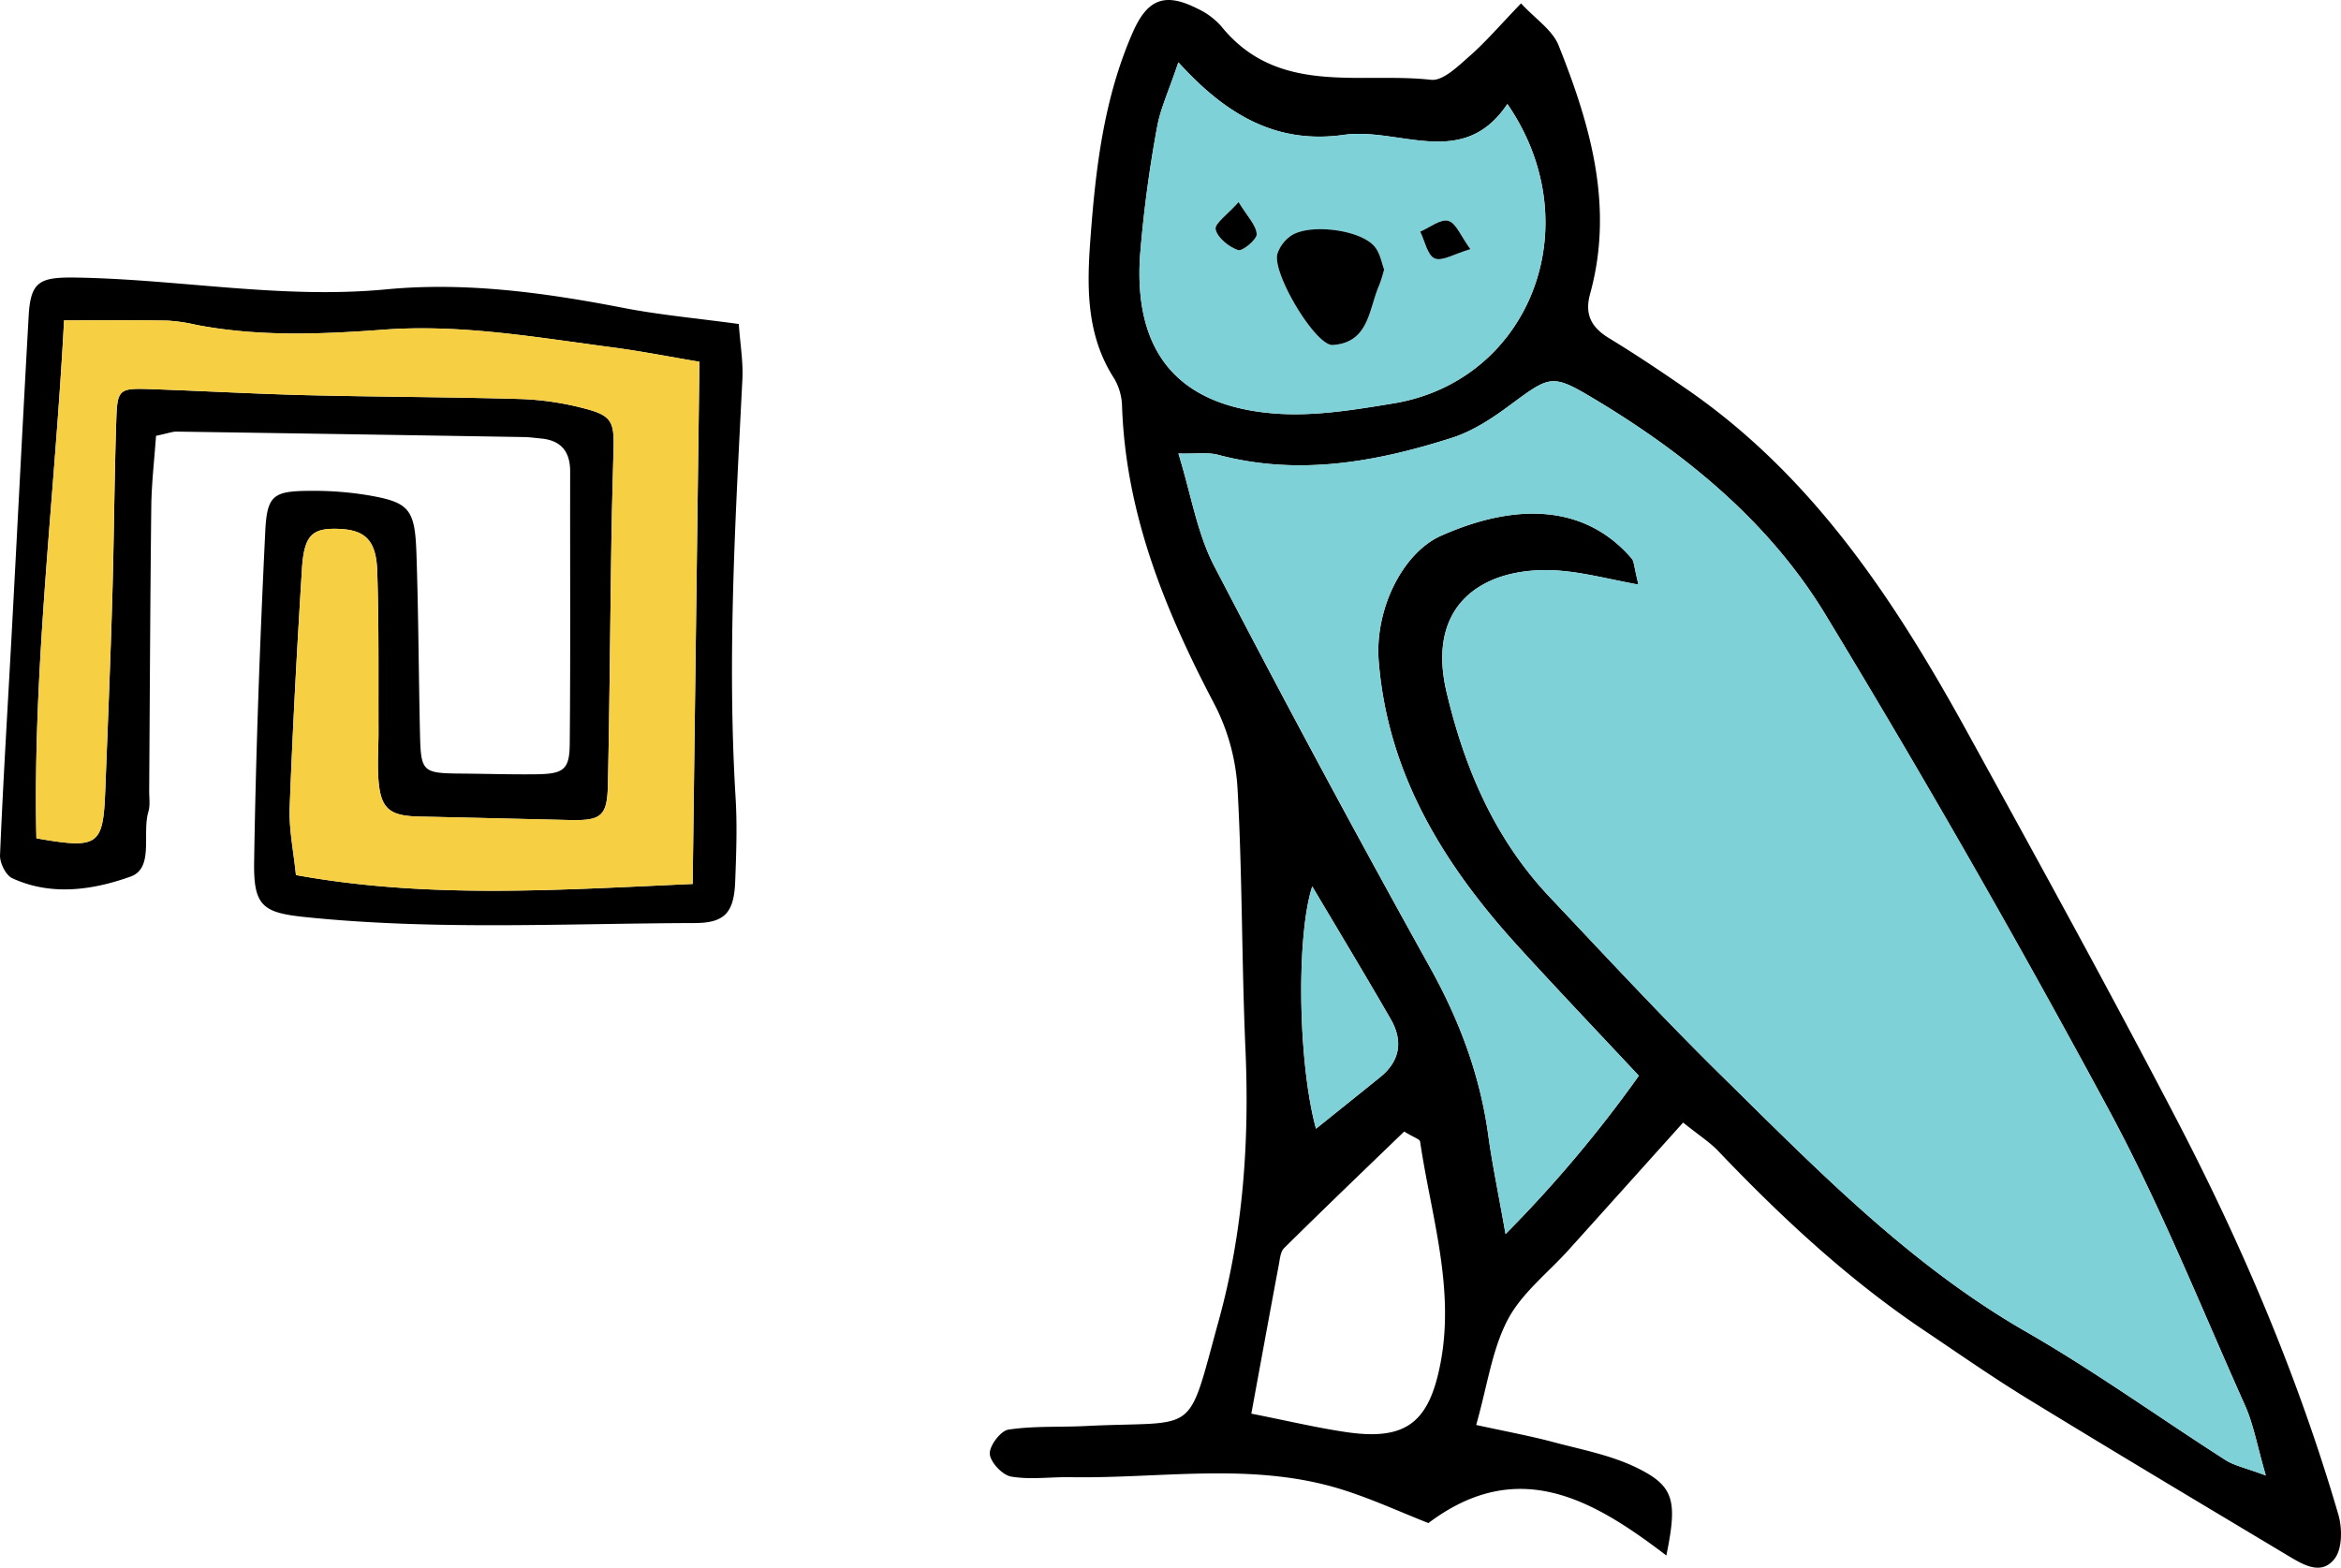<svg xmlns="http://www.w3.org/2000/svg" width="528" height="353.691" viewBox="0 0 528 353.691"><defs><style>.a,.b,.c{fill-rule:evenodd;}.b{fill:#7fd1d8;}.c{fill:#f7cf43;}</style></defs><g transform="translate(-641.268 -492.039)"><g transform="translate(864.502 492.039)"><path class="a" d="M909.5,745.305c-9.145,10.185-17.448,19.426-25.765,28.667-4.694,5.217-10.626,9.788-13.789,15.805-3.546,6.75-4.578,14.809-7.119,23.751,7.035,1.533,12.159,2.471,17.174,3.806,6.43,1.726,13.157,2.964,19.056,5.852,8.471,4.143,9.187,7.435,6.662,19.791-16.508-12.6-33.445-22.535-53.669-7.317-6.309-2.477-12.754-5.459-19.458-7.558-20.15-6.319-40.845-2.437-61.3-2.792-4.465-.076-9.025.609-13.362-.14-1.942-.325-4.668-3.217-4.806-5.109-.132-1.806,2.437-5.205,4.187-5.477,5.674-.866,11.524-.525,17.312-.81,25.884-1.3,22.771,2.942,30.147-23.838,5.507-19.973,6.932-40.454,6.016-61.183-.854-19.6-.695-39.253-1.786-58.842a47.4,47.4,0,0,0-5.131-18.847c-11.149-21.186-20.031-42.9-20.909-67.224a13.074,13.074,0,0,0-1.728-6.325c-6.261-9.646-6.235-20.272-5.445-31.105,1.172-16.107,3-32.062,9.588-47.072,3.3-7.514,7.229-9.077,14.551-5.369a16.453,16.453,0,0,1,5.363,3.948c12.746,15.831,31.082,10.323,47.366,12.125,2.706.3,6.139-3.114,8.732-5.387,3.64-3.2,6.824-6.936,11.56-11.853,3.221,3.5,7.077,5.99,8.462,9.464,7.2,18,12.532,36.412,7.117,56.056-1.281,4.63.248,7.57,4.265,10.009,6.1,3.716,12.053,7.706,17.931,11.787,28.391,19.721,46.7,47.7,62.971,77.28,15.909,28.928,31.828,57.874,47.082,87.155,14.885,28.577,27.465,58.193,36.51,89.185.892,3.06.912,7.664-.814,9.923-3.06,4.046-7.329,1.269-10.8-.8-19.536-11.7-39.087-23.372-58.5-35.267-8-4.9-15.693-10.283-23.481-15.516-17.135-11.54-32.125-25.519-46.328-40.412C915.544,749.764,913.265,748.313,909.5,745.305ZM899.428,623.937c-6.648-1.251-11.59-2.529-16.614-3.044-16.512-1.72-31.7,6.081-26.653,27.355,4.114,17.33,10.9,33.085,23.2,46.13C892.233,708,904.97,721.762,918.331,734.9c21.314,20.968,42.17,42.436,68.522,57.59,15.442,8.872,29.954,19.33,44.975,28.946,2.018,1.287,4.55,1.778,9.093,3.487-1.96-6.744-2.778-11.536-4.694-15.827-10.025-22.4-19.162-45.29-30.8-66.833Q974.878,685.674,941.54,630.59c-12.434-20.454-30.894-35.774-51.429-48.158-10.362-6.241-10.392-5.818-20.02,1.276-3.88,2.872-8.173,5.642-12.71,7.1-17.21,5.5-34.706,8.65-52.751,3.844-2.277-.6-4.812-.194-8.959-.3,2.894,9.4,4.235,17.995,8.029,25.311q23.747,45.772,48.833,90.85c6.6,11.919,11.2,24.244,13.027,37.706.882,6.435,2.227,12.8,3.888,22.236a285.854,285.854,0,0,0,30.068-35.714c-9.147-9.778-18.025-19.116-26.72-28.627-16.943-18.507-29.87-39.037-31.95-64.873-.942-11.73,5.4-24.477,14.047-28.325,18.224-8.1,33.211-6.327,43.035,5.165C898.434,618.666,898.4,619.74,899.428,623.937ZM795.659,506.094c-2.212,6.606-4.116,10.6-4.828,14.791a282,282,0,0,0-3.836,29.1c-1.349,21.769,8.83,33.794,30.714,35.369,8.726.631,17.737-.87,26.469-2.307,30.7-5.079,44.552-40.155,25.685-67.544-9.991,14.967-24.332,5.187-36.93,6.964C818.019,524.568,806.641,518.221,795.659,506.094Zm16.454,304.881c8.233,1.629,14.7,3.17,21.254,4.143,13.476,2.01,18.8-1.968,21.4-15.46,3.3-17.125-2.139-33.471-4.589-50.078-.08-.529-1.351-.884-3.586-2.253-8.828,8.522-18.031,17.344-27.088,26.3-.832.816-.94,2.461-1.19,3.754C816.27,788.268,814.284,799.163,812.113,810.975ZM826.7,746.692c5.209-4.183,9.859-7.9,14.484-11.65,4.528-3.668,5.161-8.213,2.367-13.071-5.668-9.839-11.542-19.563-17.7-29.948C822.234,703.113,822.613,731.769,826.7,746.692Z" transform="translate(-753.117 -492.039)"/><path class="b" d="M878.195,581.022c-1.032-4.2-.994-5.271-1.5-5.858-9.824-11.492-24.81-13.264-43.035-5.165-8.646,3.848-14.989,16.6-14.047,28.325,2.08,25.836,15.007,46.366,31.95,64.873,8.7,9.51,17.574,18.849,26.721,28.627a285.854,285.854,0,0,1-30.067,35.714c-1.661-9.436-3.006-15.8-3.888-22.236C842.5,691.84,837.9,679.515,831.3,667.6q-25-45.107-48.833-90.849c-3.794-7.317-5.135-15.909-8.029-25.311,4.147.106,6.682-.3,8.959.3,18.045,4.806,35.54,1.657,52.75-3.844,4.537-1.457,8.83-4.227,12.71-7.1,9.628-7.093,9.658-7.516,20.021-1.275,20.535,12.384,39,27.7,51.429,48.158q33.4,54.972,63.889,111.676c11.634,21.543,20.771,44.438,30.8,66.833,1.916,4.291,2.734,9.083,4.694,15.827-4.543-1.708-7.075-2.2-9.093-3.487-15.021-9.616-29.533-20.074-44.975-28.946-26.351-15.155-47.208-36.622-68.522-57.59-13.36-13.141-26.1-26.9-38.965-40.524-12.3-13.045-19.09-28.8-23.2-46.13-5.047-21.274,10.141-29.076,26.653-27.355C866.6,578.493,871.547,579.77,878.195,581.022Z" transform="translate(-731.884 -449.124)"/><path class="b" d="M778.814,499.081c10.981,12.127,22.36,18.474,37.275,16.374,12.6-1.776,26.938,8,36.93-6.964,18.867,27.389,5.012,62.464-25.685,67.544-8.732,1.437-17.743,2.938-26.469,2.307-21.884-1.575-32.063-13.6-30.714-35.369a281.923,281.923,0,0,1,3.836-29.1C774.7,509.679,776.6,505.687,778.814,499.081Zm46.406,46.745c-.509-1.3-.864-3.628-2.153-5.171-3.2-3.834-14.669-5.257-18.835-2.441a8.04,8.04,0,0,0-3.091,4.111c-1.184,4.383,8.634,20.789,12.494,20.535,8.261-.553,8.109-8.2,10.522-13.6A33.71,33.71,0,0,0,825.22,545.826Zm-32.826-15.195c-2.473,2.8-5.453,4.84-5.167,6.133.437,1.932,2.978,3.954,5.062,4.682.96.333,4.267-2.423,4.2-3.607C796.332,535.785,794.36,533.865,792.394,530.631Zm52.275,10.606c-2.148-2.932-3.229-5.9-4.978-6.381s-4.187,1.519-6.325,2.429c1.052,2.112,1.618,5.3,3.257,6.032S841.025,542.307,844.669,541.238Z" transform="translate(-736.272 -485.026)"/><path class="b" d="M791.651,646.908c-4.091-14.923-4.471-43.58-.844-54.669,6.153,10.384,12.027,20.108,17.7,29.948,2.794,4.858,2.161,9.4-2.367,13.071C801.51,639,796.86,642.724,791.651,646.908Z" transform="translate(-718.063 -392.254)"/><path class="a" d="M809.747,527.038a33.691,33.691,0,0,1-1.064,3.431c-2.413,5.407-2.261,13.051-10.522,13.6-3.86.254-13.678-16.153-12.494-20.535a8.041,8.041,0,0,1,3.091-4.111c4.166-2.816,15.64-1.393,18.835,2.441C808.883,523.41,809.238,525.737,809.747,527.038Z" transform="translate(-720.799 -466.238)"/><path class="a" d="M783.824,514.889c1.966,3.233,3.938,5.153,4.089,7.209.072,1.183-3.235,3.94-4.2,3.606-2.084-.728-4.624-2.75-5.062-4.682C778.371,519.729,781.351,517.687,783.824,514.889Z" transform="translate(-727.702 -469.284)"/><path class="a" d="M813.067,523.424c-3.644,1.07-6.393,2.806-8.045,2.08s-2.206-3.92-3.257-6.031c2.137-.91,4.576-2.91,6.325-2.429S810.92,520.492,813.067,523.424Z" transform="translate(-704.67 -467.212)"/></g><g transform="translate(641.268 554.652)"><path class="a" d="M676.461,559.124c-.377,5.369-1,10.61-1.07,15.857-.247,21.407-.331,42.817-.477,64.229-.01,1.581.258,3.251-.175,4.708-1.485,4.98,1.317,12.734-4.01,14.642-8.4,3.012-17.867,4.469-26.7.369-1.465-.669-2.828-3.461-2.754-5.211.69-16.643,1.732-33.277,2.627-49.908,1.289-23.908,2.487-47.827,3.832-71.733.443-7.932,2.571-8.794,10.919-8.652,23.25.4,46.26,4.892,69.721,2.655,17.9-1.709,35.828.744,53.539,4.189,8.275,1.6,16.717,2.357,25.986,3.624.313,4.529,1.014,8.524.812,12.474-1.585,31.465-3.447,62.917-1.531,94.446.379,6.269.148,12.6-.092,18.885-.267,6.961-2.331,9.331-9.1,9.349-29.275.084-58.58,1.669-87.81-1.341-9.612-.99-11.74-2.455-11.592-12.384.387-24.862,1.307-49.725,2.507-74.559.405-8.47,1.878-9.229,10.818-9.227a74.467,74.467,0,0,1,12.2.968c9.409,1.587,10.736,3.05,11.077,13.047.451,13.231.5,26.475.782,39.711.212,9.987.26,9.983,10.063,10.071,5.355.05,10.718.21,16.071.15,6.257-.07,7.612-1,7.666-6.846.186-20.474.056-40.959.094-61.438.008-4.557-2.074-7.069-6.636-7.479-1.252-.112-2.515-.3-3.768-.319q-39.174-.65-78.345-1.231C680.194,558.154,679.282,558.525,676.461,559.124Zm122.56-16.707c-6.606-1.1-13.031-2.379-19.507-3.231-17.151-2.257-34.271-5.3-51.687-4.01-14.137,1.048-28.245,1.615-42.278-1.082a38.447,38.447,0,0,0-6.542-.962c-7.437-.122-14.875-.05-23.288-.05-2.064,39.47-7.113,78.094-6.239,116.851,14.027,2.443,15.041,1.682,15.528-10.788.563-14.478,1.162-28.954,1.585-43.436.387-13.219.461-26.455.886-39.678.24-7.59.479-7.7,8.255-7.423,11.658.409,23.3,1.064,34.953,1.351,16.071.391,32.151.4,48.222.868a65.112,65.112,0,0,1,13.979,2.078c6.3,1.611,6.94,2.9,6.764,9.325-.194,7.247-.4,14.488-.5,21.737-.268,17.971-.387,35.943-.775,53.912-.148,7.049-1.511,8.091-8.532,7.934-11.336-.258-22.669-.549-34.005-.787-6.956-.148-8.854-1.862-9.261-9.005-.193-3.457.074-6.936.056-10.4-.046-11.985.11-23.974-.285-35.947-.229-7.119-2.82-9.4-9-9.564-5.732-.154-7.51,1.531-7.979,9.059-1.106,17.925-2.092,35.861-2.764,53.81-.194,4.922.874,9.9,1.409,15.242,29.958,5.427,59.253,3.345,89.478,2.01C798.007,620.462,798.506,581.831,799.021,542.416Z" transform="translate(-641.268 -523.41)"/><path class="c" d="M794.974,537.6c-.515,39.414-1.014,78.046-1.529,117.811-30.225,1.335-59.52,3.417-89.478-2.01-.535-5.345-1.6-10.321-1.409-15.242.672-17.949,1.659-35.886,2.764-53.81.469-7.529,2.247-9.213,7.979-9.059,6.183.163,8.774,2.445,9,9.564.4,11.973.239,23.962.285,35.948.018,3.469-.249,6.948-.056,10.4.407,7.143,2.305,8.858,9.261,9.005,11.336.238,22.669.529,34.005.786,7.021.158,8.385-.884,8.532-7.934.387-17.969.507-35.941.774-53.912.1-7.249.3-14.49.5-21.737.176-6.421-.461-7.714-6.764-9.325a65.105,65.105,0,0,0-13.979-2.078c-16.071-.471-32.151-.477-48.222-.868-11.658-.287-23.3-.942-34.954-1.351-7.776-.273-8.015-.168-8.255,7.423-.425,13.223-.5,26.459-.886,39.678-.423,14.482-1.022,28.958-1.585,43.436-.487,12.47-1.5,13.23-15.528,10.787-.874-38.758,4.175-77.381,6.239-116.851,8.413,0,15.851-.072,23.288.05a38.441,38.441,0,0,1,6.542.962c14.033,2.7,28.142,2.13,42.278,1.082,17.416-1.289,34.536,1.752,51.687,4.01C781.943,535.222,788.368,536.5,794.974,537.6Z" transform="translate(-637.22 -518.595)"/></g></g></svg>